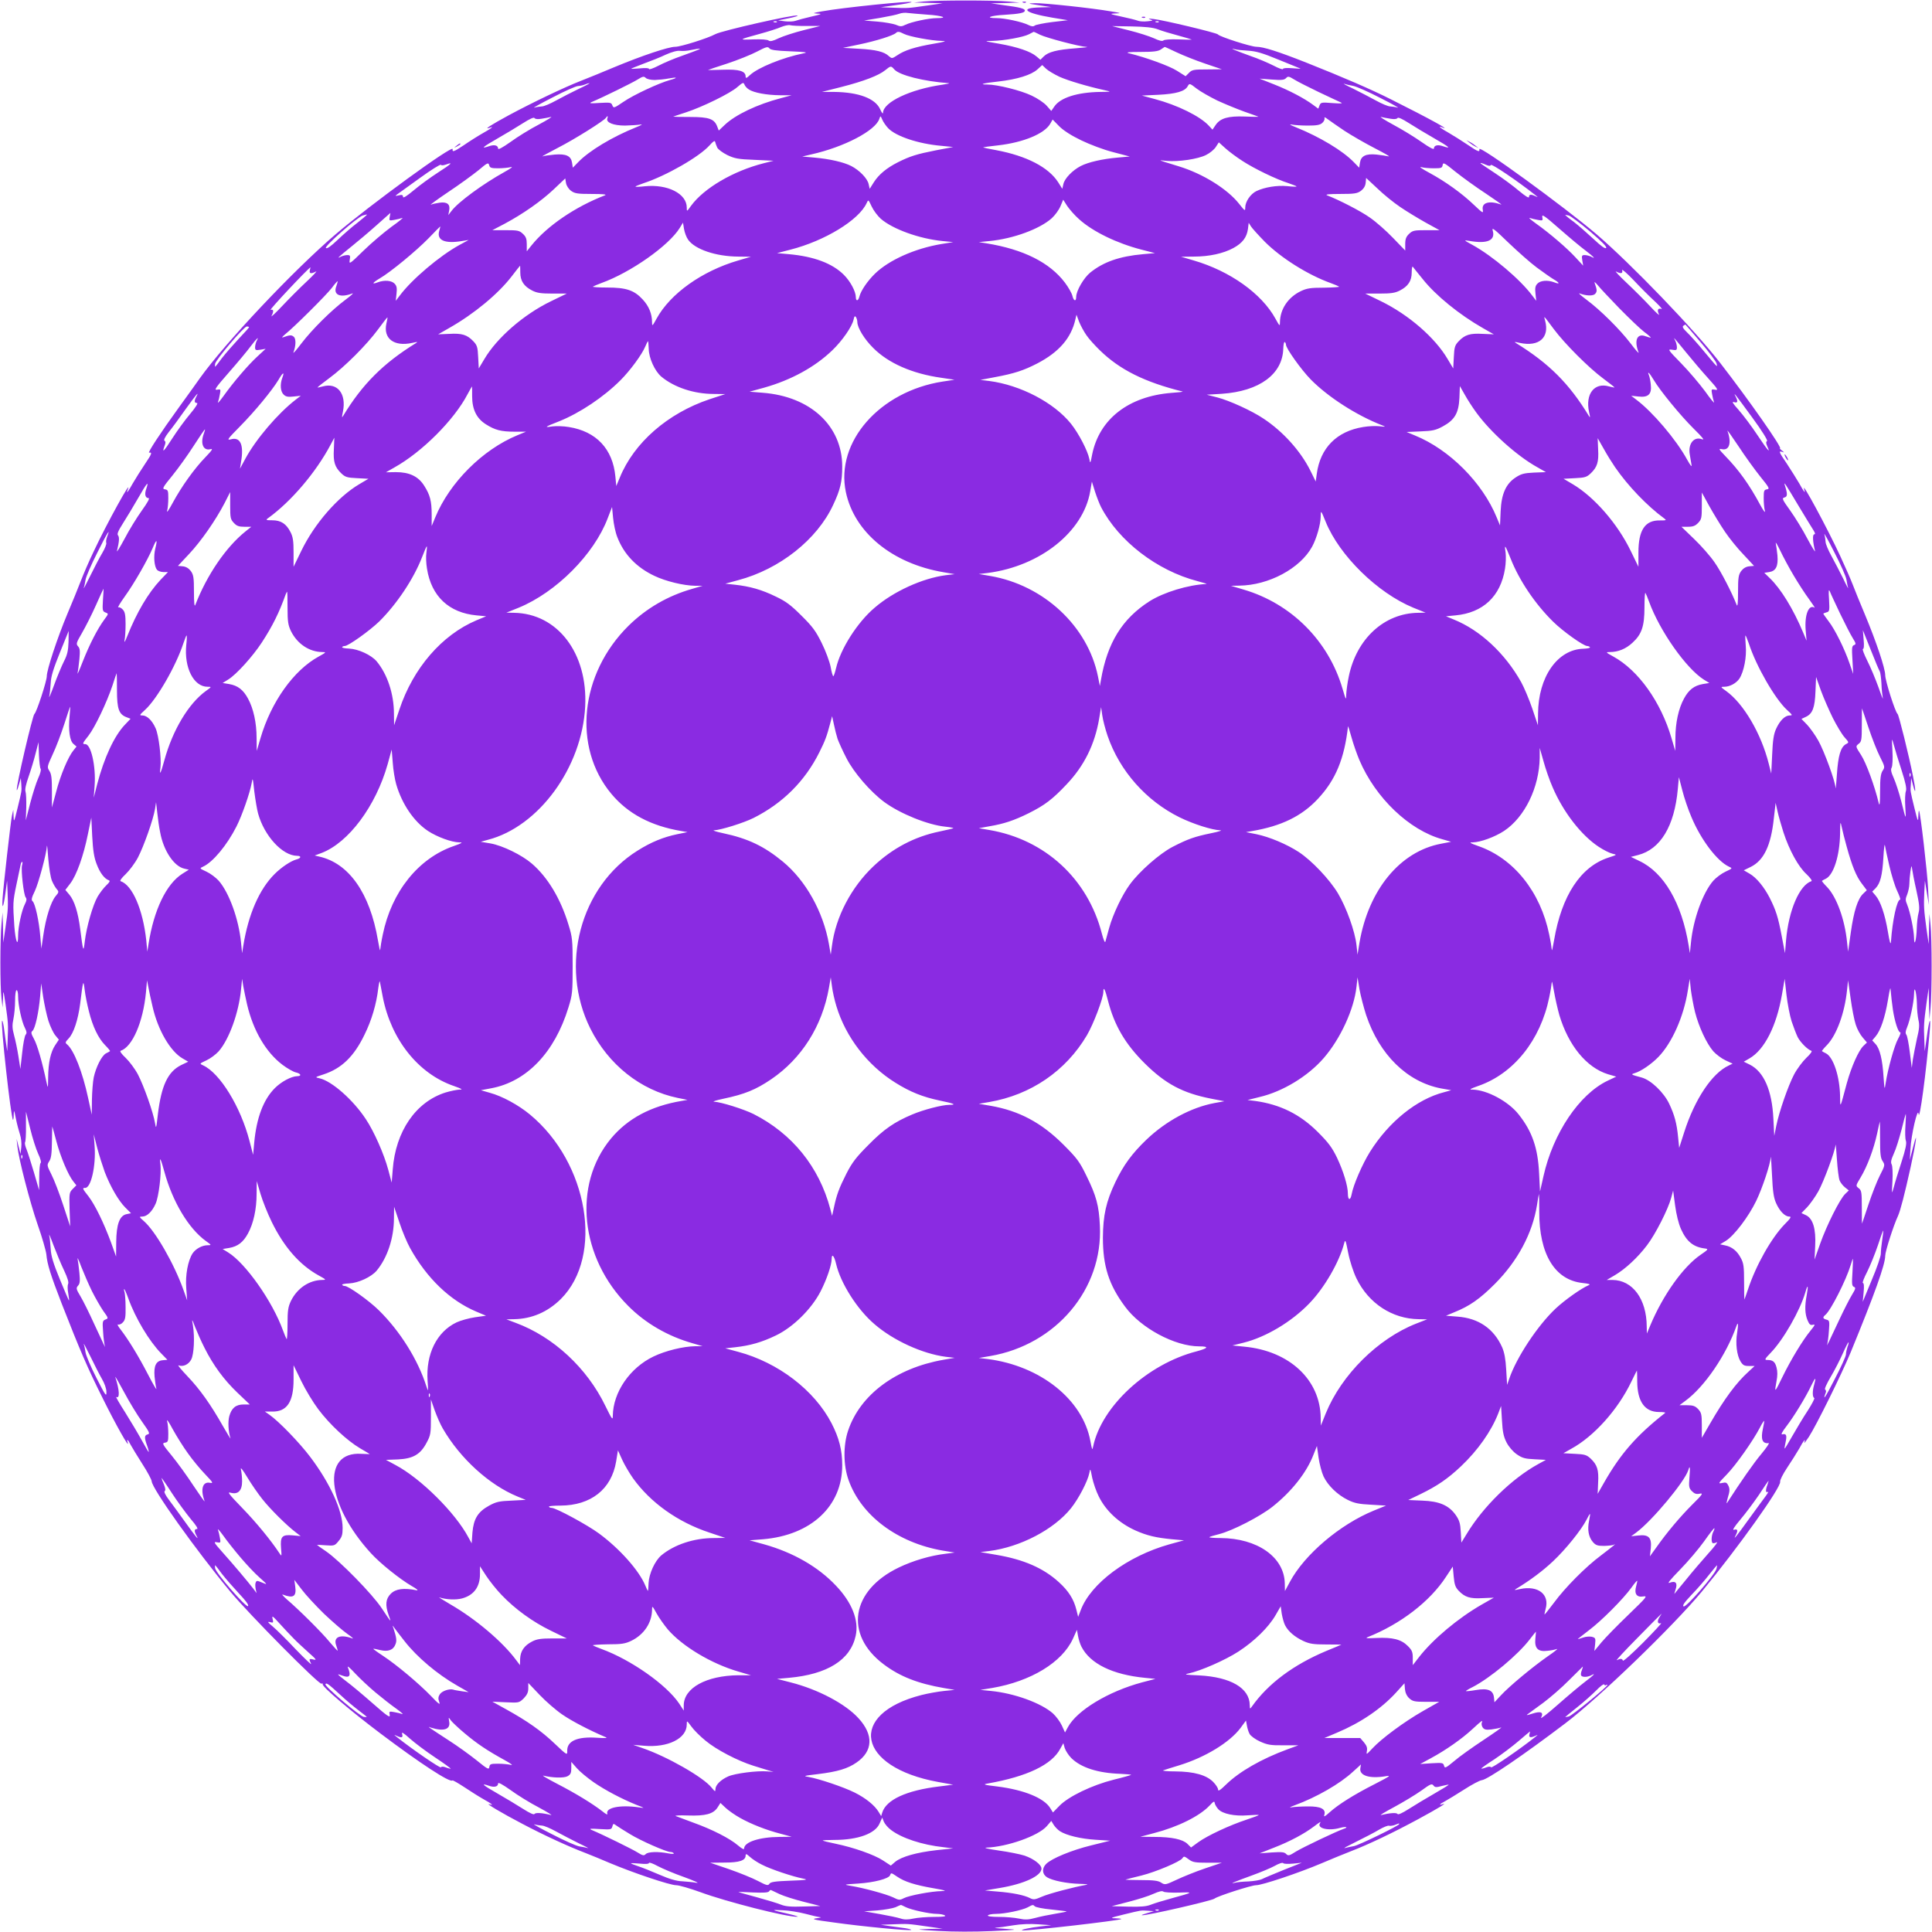 <?xml version="1.0" standalone="no"?>
<!DOCTYPE svg PUBLIC "-//W3C//DTD SVG 20010904//EN"
        "http://www.w3.org/TR/2001/REC-SVG-20010904/DTD/svg10.dtd">
<svg version="1.0" xmlns="http://www.w3.org/2000/svg"
     width="1280pt" height="1280pt" viewBox="0 0 1280 1280"
     preserveAspectRatio="xMidYMid meet">
    <g transform="translate(0,1280) scale(0.1,-0.1)"
       fill="#8A2BE2FF" stroke="none">
        <path d="M6120 12790 l-65 -7 95 -2 95 -3 -105 -15 c-125 -18 -124 -18 -225
-14 l-80 3 99 14 c54 7 101 16 105 20 11 11 -465 -37 -592 -61 -62 -11 -67
-13 -32 -15 35 -1 30 -4 -40 -20 -44 -10 -91 -23 -105 -28 -14 -5 -45 -6 -70
-3 l-45 6 70 14 c39 8 65 16 59 18 -25 8 -501 -100 -544 -123 -49 -27 -230
-84 -266 -84 -46 0 -221 -59 -404 -135 -74 -31 -173 -72 -220 -90 -111 -43
-324 -145 -480 -229 -118 -64 -169 -97 -127 -83 32 12 17 -1 -40 -33 -32 -18
-91 -55 -130 -82 -66 -44 -78 -48 -74 -26 5 33 -547 -369 -774 -563 -280 -239
-734 -721 -901 -955 -16 -23 -79 -111 -140 -195 -121 -167 -208 -300 -196
-298 22 4 18 -8 -26 -73 -27 -40 -64 -99 -82 -130 -31 -56 -46 -75 -34 -43 35
91 -139 -224 -226 -410 -29 -60 -67 -148 -85 -195 -18 -47 -58 -145 -89 -218
-67 -160 -136 -370 -136 -412 0 -32 -68 -241 -82 -250 -12 -9 -120 -470 -117
-504 1 -6 7 9 14 34 l13 45 3 -40 c3 -49 4 -40 -25 -160 -22 -91 -25 -96 -26
-55 l-2 45 -9 -40 c-9 -45 -56 -460 -62 -547 -5 -82 6 -61 19 35 l11 82 3 -70
c4 -105 4 -121 -13 -235 l-15 -105 -2 100 -3 100 -7 -75 c-10 -100 -10 -419 0
-495 l7 -60 3 60 c2 60 2 60 17 -40 17 -122 18 -130 14 -230 l-3 -80 -9 60
c-4 33 -11 80 -14 103 -4 24 -9 42 -11 39 -12 -11 58 -642 72 -656 2 -2 5 13
5 35 1 34 3 31 14 -26 7 -36 20 -83 27 -105 8 -23 12 -60 9 -85 l-5 -45 -13
50 -13 50 5 -49 c9 -84 81 -365 135 -521 29 -82 54 -170 57 -195 6 -67 28
-136 103 -330 121 -309 169 -421 271 -625 87 -176 181 -342 165 -292 -9 28 2
20 20 -16 9 -17 44 -74 77 -126 33 -51 61 -103 62 -115 2 -48 292 -455 521
-731 126 -152 589 -619 604 -610 6 4 9 2 8 -4 -4 -16 184 -176 383 -326 260
-196 460 -327 476 -311 3 3 37 -17 77 -43 39 -26 97 -63 129 -81 58 -32 71
-44 40 -34 -36 12 81 -58 219 -130 144 -76 303 -149 413 -191 33 -13 110 -44
170 -70 153 -64 393 -145 435 -145 19 0 91 -21 160 -46 173 -64 575 -166 643
-163 12 0 -16 9 -63 20 -114 26 -116 27 -35 23 39 -1 106 -12 149 -23 44 -12
89 -22 100 -23 12 0 1 -4 -24 -7 -38 -5 -21 -10 115 -28 183 -26 505 -57 512
-49 3 2 -15 7 -39 11 -23 3 -70 10 -103 14 l-60 9 80 3 c101 4 100 4 225 -14
l105 -15 -95 -2 c-89 -3 -85 -4 68 -13 99 -6 237 -6 350 -1 179 9 183 9 92 15
-52 3 -81 6 -64 7 17 1 69 8 115 16 55 9 114 11 169 7 l85 -6 -71 -8 c-65 -7
-143 -24 -119 -26 45 -4 644 65 654 75 2 2 -16 4 -40 5 -38 0 -30 4 56 25 120
29 111 28 160 25 l40 -3 -45 -13 c-25 -7 -40 -13 -34 -14 31 -3 463 96 480
110 21 17 245 89 276 89 40 0 282 81 433 145 61 26 148 62 195 80 119 46 276
121 443 211 142 77 200 113 165 101 -29 -10 -20 1 15 19 17 9 74 44 126 77 51
33 105 62 119 63 37 4 271 163 552 376 223 169 715 644 904 872 242 293 527
693 520 729 -2 11 18 50 45 91 26 39 63 97 81 128 32 59 44 72 34 41 -3 -10
10 7 30 37 50 77 215 411 277 560 159 387 229 582 229 640 0 29 55 201 85 265
16 36 43 140 84 325 37 169 48 256 17 135 l-23 -90 4 70 c4 93 49 286 54 235
6 -56 50 271 74 550 9 105 -3 82 -19 -36 l-14 -99 -3 75 c-4 96 -3 114 14 240
l15 105 2 -105 3 -105 7 75 c10 98 10 465 0 555 l-7 70 -3 -100 -2 -100 -15
105 c-17 126 -18 144 -14 240 l4 75 13 -80 13 -80 -5 110 c-5 106 -51 505 -60
514 -2 2 -4 -16 -5 -40 0 -38 -4 -30 -25 56 -29 120 -28 111 -24 160 l2 40 13
-50 c19 -71 18 -29 -1 63 -28 141 -94 406 -102 412 -15 10 -82 220 -82 257 0
45 -59 221 -135 403 -31 74 -68 164 -81 199 -13 34 -50 118 -81 185 -85 184
-263 514 -240 444 11 -33 -1 -18 -33 40 -18 31 -55 89 -81 129 -54 79 -57 88
-31 79 14 -5 14 -4 -2 9 -11 8 -17 15 -13 15 18 0 -209 324 -396 565 -169 219
-593 659 -822 855 -214 182 -778 593 -774 562 4 -22 -8 -18 -73 26 -40 27 -99
64 -130 82 -54 30 -77 49 -43 36 68 -26 -88 60 -340 186 -131 66 -311 144
-560 243 -190 75 -285 105 -331 105 -35 0 -245 67 -255 82 -6 10 -360 95 -426
102 -32 4 -40 3 -23 -3 22 -7 20 -8 -17 -12 -24 -3 -53 -1 -65 4 -13 5 -61 17
-108 27 -79 17 -82 19 -40 21 41 1 38 3 -32 14 -126 22 -440 55 -499 54 -54
-2 -54 -2 26 -14 l80 -12 -70 -2 c-146 -3 -107 -37 77 -68 l103 -17 -103 -12
c-57 -7 -109 -18 -116 -23 -9 -8 -22 -7 -44 4 -39 20 -155 45 -209 45 -83 0
-42 17 55 22 97 6 132 13 132 28 0 13 -35 22 -135 35 l-90 13 95 2 95 3 -75 7
c-93 9 -472 9 -560 0z m23 -87 c98 -6 145 -23 65 -23 -54 0 -170 -25 -209 -44
-26 -13 -34 -13 -64 0 -19 7 -73 17 -122 21 l-88 7 103 17 c57 10 115 22 130
28 15 6 41 8 57 5 17 -2 74 -7 128 -11z m-996 -49 c-3 -3 -12 -4 -19 -1 -8 3
-5 6 6 6 11 1 17 -2 13 -5z m2530 0 c-3 -3 -12 -4 -19 -1 -8 3 -5 6 6 6 11 1
17 -2 13 -5z m-2332 -26 l90 0 -111 -28 c-60 -15 -134 -39 -164 -53 -39 -19
-58 -23 -67 -16 -7 7 -49 10 -103 8 -101 -4 -98 -2 45 37 55 15 118 35 140 45
22 9 49 15 60 12 11 -3 61 -6 110 -5z m2325 -22 c25 -10 85 -28 134 -41 49
-13 90 -26 91 -27 2 -2 -37 -1 -87 1 -52 2 -94 -1 -100 -7 -7 -7 -28 -2 -64
15 -29 13 -104 37 -165 52 l-111 28 128 -2 c92 -2 142 -7 174 -19z m-1680 -31
c33 -17 181 -45 249 -46 37 -1 26 -5 -55 -19 -121 -21 -191 -43 -239 -76 -35
-23 -36 -23 -56 -6 -30 29 -85 43 -199 49 l-105 6 110 23 c110 23 221 58 240
75 13 12 21 11 55 -6z m900 -5 c40 -20 262 -79 310 -81 14 -1 -20 -5 -75 -9
-121 -9 -180 -24 -210 -54 l-22 -22 -26 22 c-38 33 -127 63 -246 84 -104 18
-105 18 -46 19 79 2 206 25 242 44 15 8 29 15 31 16 1 1 21 -8 42 -19z m-1653
-110 c100 -4 119 -7 88 -13 -139 -28 -304 -95 -357 -145 -22 -21 -28 -22 -28
-9 0 36 -43 49 -150 45 -55 -1 -100 -3 -100 -2 0 1 57 20 128 43 70 23 159 59
197 79 61 32 72 35 82 22 9 -11 41 -16 140 -20z m2557 -6 c42 -20 127 -54 189
-75 l112 -38 -98 -1 c-88 0 -100 -2 -120 -23 l-22 -22 -57 36 c-50 32 -207 89
-318 116 -25 6 -4 9 77 9 86 0 117 4 135 17 13 9 24 16 24 16 1 1 36 -15 78
-35z m-3169 16 c-11 -5 -60 -23 -110 -41 -49 -17 -118 -46 -152 -64 -35 -18
-63 -28 -63 -22 0 6 -22 8 -61 4 -33 -3 -59 -4 -57 -2 2 2 40 17 84 34 44 16
110 42 145 59 40 18 77 28 95 25 16 -2 49 0 74 6 58 11 70 12 45 1z m3645 -6
c51 -3 94 -15 200 -59 74 -30 140 -57 145 -59 6 -2 -18 -1 -52 2 -40 3 -63 1
-63 -5 0 -6 -28 4 -62 22 -35 18 -103 47 -153 64 -100 36 -147 56 -105 45 14
-4 54 -8 90 -10z m-1250 -173 c59 -26 183 -63 300 -89 45 -10 44 -10 -29 -11
-153 -2 -266 -38 -306 -97 l-20 -29 -30 34 c-16 19 -62 50 -101 68 -71 34
-227 73 -293 73 -60 0 -28 9 73 20 124 14 218 43 259 80 l32 29 25 -24 c14
-13 54 -37 90 -54z m-1095 49 c35 -39 196 -79 360 -91 11 -1 -7 -5 -40 -10
-213 -30 -394 -116 -395 -187 0 -9 -9 2 -19 25 -33 71 -142 112 -304 114 l-82
0 130 33 c149 38 247 76 290 111 37 30 38 30 60 5z m-1587 -70 c26 1 67 5 92
10 58 11 64 5 9 -10 -72 -20 -241 -98 -309 -145 -62 -42 -65 -43 -73 -23 -7
19 -13 20 -85 16 -60 -4 -72 -3 -52 6 76 32 271 128 304 149 34 21 42 23 54
11 8 -8 33 -14 60 -14z m4397 -79 c66 -31 131 -62 145 -68 20 -9 9 -10 -52 -6
-73 6 -78 5 -86 -16 l-8 -21 -34 25 c-59 44 -158 96 -259 136 l-96 38 81 -6
c65 -5 83 -3 95 10 12 13 18 12 54 -10 22 -14 94 -50 160 -82z m-3773 16 c34
-22 118 -37 206 -38 l77 0 -70 -19 c-158 -41 -304 -111 -374 -178 l-39 -37
-10 26 c-19 51 -54 64 -179 64 -62 0 -113 1 -113 2 0 1 37 13 83 28 113 37
294 126 342 168 36 31 41 33 47 17 4 -11 17 -25 30 -33z m-1128 4 c-44 -21
-112 -56 -150 -77 -38 -21 -80 -39 -94 -39 -14 -1 -36 -4 -50 -8 -14 -4 40 26
120 67 80 42 156 76 170 76 14 1 34 5 45 10 11 5 25 9 30 9 6 0 -26 -17 -71
-38z m4231 -77 c50 -23 130 -56 180 -74 49 -17 90 -32 92 -33 1 -2 -39 -1 -90
1 -111 4 -162 -11 -193 -56 l-21 -31 -24 26 c-58 63 -208 137 -359 177 l-85
23 110 5 c118 6 176 23 194 57 11 20 13 20 59 -16 26 -20 88 -55 137 -79z
m900 97 c22 -4 103 -40 180 -80 77 -39 129 -68 115 -64 -14 4 -36 7 -50 8 -14
0 -56 18 -94 39 -38 21 -106 56 -150 78 -45 21 -72 36 -61 33 11 -4 38 -10 60
-14z m-5379 -218 c22 3 50 9 64 12 14 4 -22 -19 -80 -50 -58 -30 -142 -82
-187 -115 -54 -38 -83 -54 -83 -44 0 21 -25 28 -61 15 -59 -20 -40 -4 58 52
54 31 129 76 168 101 44 28 72 41 76 34 4 -7 22 -9 45 -5z m438 3 c-11 -28 41
-48 117 -48 39 1 85 4 103 7 17 3 4 -5 -29 -18 -159 -64 -312 -156 -385 -232
l-35 -36 -5 33 c-7 45 -39 60 -115 54 -33 -3 -69 -8 -80 -12 -11 -3 34 22 100
56 115 59 307 180 320 200 9 15 15 12 9 -4z m1860 -65 c51 -54 201 -104 351
-117 l80 -8 -115 -22 c-126 -25 -169 -38 -251 -79 -75 -38 -127 -81 -160 -133
l-27 -43 -7 31 c-8 38 -61 92 -115 120 -51 26 -143 47 -245 56 l-80 7 60 14
c219 49 426 158 451 236 7 21 8 21 19 -5 6 -15 24 -41 39 -57z m3024 -18 c46
-30 136 -82 200 -115 64 -33 106 -57 92 -54 -14 3 -50 9 -80 12 -71 7 -103 -9
-110 -54 l-5 -33 -35 36 c-73 76 -226 168 -385 232 -35 14 -47 21 -28 18 18
-4 66 -7 108 -7 59 0 81 4 96 18 11 10 17 24 14 32 -3 8 6 5 22 -8 16 -12 65
-46 111 -77z m306 80 c23 -4 41 -2 45 5 4 7 32 -6 76 -34 39 -25 114 -70 168
-101 98 -56 117 -72 58 -52 -36 13 -61 6 -61 -15 0 -9 -29 6 -80 42 -44 31
-128 83 -188 115 -59 32 -96 56 -82 52 14 -3 42 -9 64 -12z m-2050 -143 c58
-28 148 -62 211 -78 l110 -29 -80 -7 c-102 -9 -194 -30 -245 -56 -54 -28 -107
-82 -115 -120 l-7 -31 -27 43 c-64 100 -209 175 -410 213 -47 8 -86 17 -87 18
-2 2 43 8 99 14 167 19 307 77 345 143 l16 28 44 -45 c28 -28 81 -62 146 -93z
m-2412 -48 c6 -12 36 -34 66 -49 48 -23 71 -28 181 -32 l126 -6 -67 -17 c-200
-51 -395 -165 -480 -282 -28 -39 -28 -39 -28 -11 0 92 -127 156 -277 141 -35
-4 -63 -5 -63 -2 0 2 24 12 53 22 150 49 370 175 438 251 24 27 35 34 37 23 2
-8 8 -25 14 -38z m3479 -88 c78 -51 224 -122 307 -148 28 -10 52 -19 52 -21 0
-3 -28 -2 -63 2 -67 6 -148 -7 -203 -33 -39 -19 -74 -70 -74 -109 0 -25 -2
-24 -40 24 -78 99 -240 200 -400 249 -149 46 -141 42 -80 36 78 -7 207 12 260
39 25 12 54 36 65 53 l20 31 42 -38 c24 -22 75 -60 114 -85z m-4930 -49 c29 0
68 4 84 8 17 4 -2 -10 -42 -32 -144 -80 -308 -200 -352 -259 l-21 -27 6 31 c8
41 -14 58 -64 51 -20 -3 -46 -8 -57 -13 -11 -4 41 34 115 84 74 49 164 115
200 144 59 50 65 53 71 34 4 -18 13 -21 60 -21z m6544 -168 c66 -44 111 -76
100 -72 -78 28 -131 13 -121 -36 4 -24 -1 -21 -57 32 -80 77 -190 156 -297
214 -47 25 -71 42 -55 38 17 -5 55 -8 85 -8 49 0 55 2 58 22 3 19 11 15 85
-45 45 -36 136 -102 202 -145z m-6890 193 c51 19 36 4 -53 -53 -48 -31 -120
-83 -160 -117 -48 -40 -72 -55 -72 -44 0 12 -6 15 -27 10 -27 -6 -27 -5 -8 9
11 8 79 57 150 108 72 52 133 90 136 85 3 -5 17 -4 34 2z m6890 -2 c19 -8 28
-9 33 -1 6 9 180 -109 292 -198 21 -17 22 -18 3 -9 -30 14 -43 13 -43 -5 0
-10 -25 6 -67 41 -36 31 -107 83 -157 116 -50 33 -93 62 -95 64 -8 8 8 4 34
-8z m-6062 -172 c25 -18 42 -21 138 -21 73 0 102 -3 87 -9 -197 -76 -382 -202
-486 -331 l-32 -40 0 46 c0 36 -5 51 -26 70 -23 22 -34 24 -114 24 l-88 0 82
43 c123 66 241 149 325 228 l76 72 5 -31 c3 -17 17 -39 33 -51z m5493 -107
c44 -30 120 -76 170 -104 l91 -50 -88 0 c-79 0 -90 -2 -113 -24 -20 -19 -26
-34 -26 -68 l0 -43 -81 84 c-44 46 -113 107 -154 135 -62 44 -203 116 -283
147 -15 6 14 9 87 9 95 0 113 3 138 21 18 14 29 32 31 53 l3 32 74 -69 c40
-39 108 -94 151 -123z m-3441 -78 c79 -69 256 -133 410 -148 l70 -7 -80 -13
c-176 -30 -345 -106 -438 -196 -50 -49 -93 -112 -103 -151 -8 -32 -24 -34 -24
-3 -1 37 -36 103 -79 146 -76 76 -198 122 -364 137 l-79 7 89 23 c227 58 454
196 505 309 11 24 11 24 33 -23 12 -26 39 -62 60 -81z m1315 -4 c91 -82 250
-159 413 -201 l89 -23 -79 -7 c-156 -14 -262 -51 -350 -122 -43 -35 -93 -121
-93 -161 0 -33 -17 -28 -25 7 -4 17 -26 56 -50 88 -101 133 -274 220 -520 260
l-50 8 70 7 c158 15 334 80 413 151 22 20 48 56 58 80 l18 43 26 -41 c15 -22
50 -63 80 -89z m-4568 16 c-5 -25 -3 -26 29 -20 19 3 43 9 54 13 11 4 -21 -23
-72 -59 -50 -37 -134 -108 -186 -159 -90 -88 -95 -91 -90 -60 5 28 3 32 -16
32 -12 0 -32 -5 -44 -11 -30 -16 -15 -2 73 69 41 33 116 96 165 140 50 44 91
81 91 81 1 1 -1 -11 -4 -26z m7924 -224 c55 -42 69 -58 35 -39 -11 5 -30 10
-42 10 -19 0 -21 -4 -16 -35 l6 -35 -51 55 c-55 60 -170 159 -263 225 -33 24
-51 40 -40 36 11 -4 35 -10 54 -13 32 -6 34 -5 29 19 -4 22 16 8 114 -78 66
-58 144 -123 174 -145z m-8076 237 c0 -1 -28 -25 -62 -52 -35 -26 -93 -77
-131 -113 -46 -44 -71 -61 -78 -54 -11 11 207 203 244 215 12 3 23 6 25 7 1 1
2 -1 2 -3z m8105 -110 c78 -67 113 -102 106 -109 -7 -7 -34 13 -84 60 -41 38
-99 89 -130 113 -32 23 -57 44 -57 45 0 2 11 0 24 -3 13 -4 77 -52 141 -106z
m-5976 -54 c45 -64 184 -111 331 -112 l85 -1 -85 -25 c-239 -70 -449 -219
-540 -385 -28 -51 -30 -52 -30 -24 0 56 -21 107 -62 151 -56 61 -109 79 -235
79 -56 0 -99 3 -95 6 4 3 30 14 57 24 194 70 445 247 518 364 l22 36 7 -43 c4
-23 16 -55 27 -70z m3821 -14 c107 -107 285 -219 435 -273 28 -10 53 -21 57
-24 4 -3 -41 -6 -100 -7 -90 0 -114 -4 -154 -23 -85 -41 -137 -120 -138 -206
0 -28 -2 -27 -30 24 -91 166 -301 315 -540 385 l-85 25 85 1 c102 0 196 21
262 57 60 33 88 70 96 126 l5 41 15 -24 c9 -14 50 -59 92 -102z m-5470 72
c-18 -62 37 -86 150 -67 l45 7 -61 -33 c-130 -71 -316 -228 -396 -336 l-26
-34 5 47 c4 36 2 51 -12 66 -20 22 -67 26 -111 10 -44 -17 -38 -4 11 25 71 41
241 181 325 267 41 43 76 78 77 78 1 0 -2 -13 -7 -30z m7271 -242 c42 -31 93
-67 113 -79 42 -24 42 -35 2 -19 -44 16 -91 12 -111 -10 -14 -15 -16 -30 -12
-66 l5 -47 -26 34 c-80 108 -265 264 -396 336 -60 33 -60 33 -21 27 119 -21
173 3 155 67 -8 26 8 14 103 -78 62 -59 146 -134 188 -165z m-6734 -33 c0 -56
24 -92 79 -120 31 -16 59 -20 134 -20 l95 0 -105 -51 c-180 -87 -358 -242
-441 -383 l-37 -62 -4 75 c-3 66 -7 79 -32 105 -41 43 -75 54 -159 49 l-74 -3
75 43 c162 92 322 224 412 341 30 39 55 71 56 71 0 0 1 -20 1 -45z m5978 -43
c87 -110 244 -237 400 -326 l72 -41 -74 3 c-84 5 -118 -6 -159 -49 -25 -26
-29 -39 -32 -105 l-4 -75 -37 62 c-84 143 -259 294 -441 383 l-105 51 95 0
c75 0 103 4 134 20 55 28 79 64 79 120 0 25 3 42 7 38 3 -4 32 -41 65 -81z
m-7372 58 c-6 -23 8 -26 40 -9 12 7 -15 -23 -60 -65 -45 -42 -119 -116 -164
-164 -45 -48 -77 -77 -70 -65 16 31 14 46 -6 40 -13 -3 242 269 264 282 0 1
-1 -8 -4 -19z m8910 -206 c34 -32 54 -55 45 -51 -24 8 -31 -8 -17 -35 7 -13
-18 9 -55 49 -37 40 -108 111 -159 159 -51 48 -82 82 -70 75 32 -16 46 -14 40
9 -3 10 31 -19 75 -65 43 -46 107 -110 141 -141z m-8735 99 c-22 -57 26 -78
107 -47 11 4 -9 -14 -45 -41 -92 -68 -222 -197 -293 -290 -33 -44 -57 -71 -53
-60 17 45 18 91 2 104 -15 13 -26 12 -71 -4 -11 -4 -4 5 15 21 60 48 270 257
308 306 19 26 37 46 39 45 1 -2 -3 -17 -9 -34z m8501 -146 c64 -65 137 -135
163 -155 26 -19 46 -37 45 -39 -2 -1 -17 3 -34 9 -57 22 -78 -26 -47 -107 4
-11 -20 16 -53 60 -71 93 -201 222 -293 290 -36 27 -56 45 -45 41 45 -17 91
-18 104 -2 13 15 12 26 -4 71 -4 11 5 4 21 -15 15 -19 80 -88 143 -153z
m-5049 -90 c0 -38 47 -115 105 -172 100 -101 259 -171 452 -198 l87 -13 -79
-12 c-417 -65 -711 -400 -641 -732 56 -267 306 -473 646 -531 l75 -13 -60 -7
c-153 -20 -345 -107 -470 -215 -115 -97 -227 -274 -256 -401 -7 -29 -15 -53
-18 -53 -4 0 -12 28 -18 63 -7 34 -33 105 -59 157 -39 79 -61 109 -134 181
-70 70 -103 95 -171 127 -92 45 -170 67 -269 78 l-65 7 85 23 c276 73 524 270
630 499 48 102 60 155 60 254 0 270 -211 465 -528 489 l-86 7 98 27 c177 50
335 136 450 247 66 63 131 157 141 203 5 23 9 27 16 17 5 -8 9 -22 9 -32z
m1518 -88 c16 -24 57 -69 89 -100 132 -129 298 -211 548 -273 5 -2 -28 -6 -75
-9 -283 -23 -476 -173 -524 -407 -12 -63 -13 -64 -19 -30 -11 54 -70 168 -121
232 -113 141 -335 257 -543 284 l-58 7 95 18 c129 24 191 44 282 91 144 75
225 168 253 293 l7 30 17 -46 c10 -25 32 -66 49 -90z m-4638 78 c-22 -100 50
-155 170 -129 35 8 41 8 26 -1 -217 -134 -356 -273 -483 -483 -8 -15 -9 -8 -1
29 24 118 -36 194 -133 167 -18 -5 -34 -8 -35 -7 -2 1 33 29 78 62 103 76 247
220 323 323 33 45 60 80 62 79 1 -2 -2 -19 -7 -40z m7734 -37 c74 -99 232
-257 328 -328 42 -31 76 -58 74 -59 -1 -1 -17 2 -36 7 -97 28 -158 -50 -132
-170 8 -35 8 -41 -1 -26 -131 215 -264 348 -483 483 -15 9 -9 9 26 1 126 -27
197 35 167 147 -10 36 -13 39 57 -55z m972 -86 c55 -64 102 -127 106 -141 8
-30 12 -34 -85 82 -41 50 -91 105 -111 124 -26 25 -32 37 -23 43 6 4 13 8 13
8 1 0 46 -52 100 -116z m-9616 98 c0 -3 -31 -37 -69 -77 -37 -40 -87 -97 -111
-128 -23 -32 -43 -57 -45 -57 -1 0 -1 9 0 19 2 25 191 248 210 248 8 0 15 -2
15 -5z m50 -91 c-5 -11 -10 -30 -10 -42 0 -19 4 -21 35 -16 l35 6 -55 -51
c-60 -55 -159 -170 -225 -263 -24 -33 -40 -51 -36 -40 4 11 10 35 13 54 6 32
5 34 -19 29 -22 -4 -8 16 78 114 58 66 123 144 145 174 42 55 58 69 39 35z
m9471 -76 c40 -49 105 -126 146 -171 64 -71 70 -81 46 -76 -25 5 -26 3 -20
-29 3 -19 9 -43 13 -54 4 -11 -23 21 -59 72 -37 50 -108 134 -159 186 -88 90
-91 95 -60 90 28 -5 32 -3 32 16 0 12 -5 32 -11 44 -15 29 -14 27 72 -78z
m-6873 24 c1 -62 40 -147 83 -184 85 -71 216 -115 348 -115 l76 -1 -104 -34
c-277 -93 -501 -288 -595 -520 l-23 -55 -6 63 c-17 182 -126 299 -309 328 -35
6 -83 7 -108 4 -58 -9 -52 -4 45 34 137 55 294 160 406 272 64 64 142 170 164
223 8 20 17 36 18 36 2 0 4 -23 5 -51z m4222 27 c0 -24 102 -167 164 -230 115
-117 304 -238 471 -303 28 -11 28 -12 -15 -7 -25 3 -73 1 -108 -5 -176 -28
-285 -139 -308 -310 l-7 -51 -36 73 c-65 130 -181 258 -309 343 -77 52 -226
120 -307 141 l-70 18 100 6 c249 17 403 130 407 300 1 26 5 46 10 43 4 -3 8
-11 8 -18z m-6650 -220 c-16 -44 -12 -91 10 -111 15 -14 30 -16 66 -12 l47 5
-34 -26 c-118 -91 -264 -262 -334 -392 l-35 -65 7 45 c20 114 -5 168 -69 149
-27 -7 -20 3 60 84 101 102 216 242 258 312 28 49 41 55 24 11z m9085 -11 c42
-72 179 -239 267 -326 58 -57 74 -77 54 -69 -53 20 -93 -30 -81 -100 3 -19 8
-48 11 -65 4 -23 -3 -15 -29 31 -72 132 -229 316 -336 396 l-34 26 47 -5 c66
-8 90 15 83 77 -2 25 -8 53 -12 63 -14 33 3 17 30 -28z m-7827 -110 c0 -87 29
-147 91 -186 60 -38 100 -49 191 -49 l75 0 -58 -24 c-230 -95 -448 -313 -543
-543 l-24 -58 0 75 c0 91 -11 131 -49 191 -39 63 -99 91 -188 91 l-66 -1 56
32 c183 102 396 315 484 484 16 29 29 53 30 53 1 0 1 -29 1 -65z m6652 -107
c94 -130 270 -289 406 -364 l56 -32 -79 -3 c-66 -3 -86 -9 -121 -32 -65 -42
-95 -110 -100 -225 l-4 -93 -22 53 c-94 230 -313 450 -542 543 l-55 23 93 4
c80 3 101 8 147 33 79 43 105 88 110 188 l3 79 32 -56 c17 -31 51 -84 76 -118z
m-8480 103 c-14 -27 -13 -41 5 -41 9 0 -8 -28 -45 -72 -34 -40 -86 -112 -117
-160 -57 -89 -72 -104 -53 -53 8 20 8 30 0 35 -7 4 3 25 27 56 22 27 72 95
112 152 69 96 95 127 71 83z m10309 -137 c66 -90 104 -152 98 -156 -8 -5 -7
-15 1 -34 25 -53 5 -31 -65 74 -39 59 -95 133 -124 166 -39 43 -47 57 -31 52
25 -8 28 3 11 37 -19 36 -4 17 110 -139z m-10259 -108 c-24 -65 -3 -114 44
-102 19 5 12 -6 -33 -53 -73 -75 -158 -194 -216 -301 -25 -47 -42 -71 -38 -55
5 17 8 55 8 85 0 49 -2 55 -22 58 -20 3 -16 12 48 90 39 48 103 137 142 198
40 62 73 111 75 109 1 -1 -2 -14 -8 -29z m10312 -283 c60 -74 64 -82 45 -85
-20 -3 -22 -9 -22 -58 0 -30 3 -68 8 -85 4 -17 -10 1 -31 40 -72 134 -141 230
-230 322 -46 48 -48 52 -23 47 49 -10 64 43 36 121 -4 11 28 -34 72 -100 43
-66 109 -157 145 -202z m-9450 182 c-5 -86 6 -119 49 -161 26 -25 39 -29 105
-32 l75 -4 -61 -36 c-143 -85 -297 -262 -384 -442 l-51 -105 0 95 c0 75 -4
103 -20 134 -28 56 -64 79 -121 79 -42 0 -45 2 -28 14 154 111 318 305 414
486 14 26 25 47 25 47 0 0 -1 -34 -3 -75z m8488 -120 c86 -125 214 -258 325
-339 18 -13 16 -14 -28 -14 -98 2 -142 -64 -142 -212 l0 -95 -51 105 c-87 180
-241 357 -384 442 l-61 36 75 4 c66 3 79 7 105 32 43 41 54 75 49 159 l-3 74
41 -72 c22 -40 56 -94 74 -120z m-3405 -265 c117 -225 370 -420 638 -490 39
-10 67 -19 60 -19 -123 -6 -283 -55 -378 -115 -181 -116 -279 -276 -321 -521
l-7 -40 -13 65 c-68 332 -359 603 -713 664 l-76 13 59 7 c347 45 633 272 679
541 l11 64 21 -67 c12 -37 30 -83 40 -102z m-6326 121 c-13 -36 -6 -61 15 -61
10 0 -6 -29 -44 -82 -33 -46 -85 -130 -115 -188 -31 -58 -54 -94 -50 -80 15
62 17 91 7 103 -8 9 1 30 34 82 25 39 70 114 101 168 56 98 72 117 52 58z
m10949 -116 c43 -71 86 -142 96 -157 12 -19 14 -28 6 -28 -13 0 -10 -50 5
-110 4 -14 -19 22 -50 80 -30 58 -82 142 -114 187 -53 74 -57 82 -39 87 21 5
22 22 3 81 -8 28 1 14 93 -140z m-10393 6 c0 -81 2 -92 24 -115 19 -21 34 -26
70 -26 l46 0 -40 -32 c-129 -104 -255 -289 -331 -486 -6 -15 -9 14 -9 87 0 95
-3 113 -21 138 -14 18 -32 29 -53 31 l-32 3 74 79 c79 84 175 222 235 337 20
40 37 73 37 73 0 0 0 -40 0 -89z m9904 -175 c29 -43 84 -111 123 -151 l69 -74
-32 -3 c-21 -2 -39 -13 -53 -31 -18 -25 -21 -43 -21 -138 0 -73 -3 -102 -9
-87 -31 80 -103 221 -147 283 -28 41 -89 110 -135 154 l-84 81 43 0 c34 0 49
6 68 26 22 23 24 34 24 113 l0 88 50 -91 c28 -50 74 -126 104 -170z m-7339
-35 c44 -114 127 -200 245 -256 75 -36 194 -65 272 -66 l48 0 -68 -20 c-162
-46 -305 -129 -423 -245 -322 -318 -372 -803 -114 -1113 110 -132 262 -213
465 -247 l40 -7 -69 -14 c-91 -19 -172 -52 -261 -108 -381 -237 -521 -763
-314 -1179 120 -240 333 -409 579 -460 l65 -13 -40 -7 c-202 -34 -356 -116
-467 -249 -255 -307 -205 -790 114 -1109 114 -115 263 -201 425 -247 l68 -20
-48 0 c-80 -1 -198 -30 -277 -68 -157 -75 -268 -237 -270 -393 0 -31 -5 -25
-49 65 -122 252 -344 458 -595 551 l-61 23 50 1 c118 2 223 47 311 134 285
285 182 902 -205 1222 -76 63 -184 122 -266 144 l-59 17 69 13 c235 44 420
238 511 535 26 84 28 101 28 275 0 174 -2 191 -28 275 -52 171 -137 313 -243
404 -65 56 -193 119 -273 133 l-65 11 47 13 c338 87 625 481 645 884 18 352
-183 616 -472 620 l-50 1 82 33 c248 102 499 354 589 592 l29 75 7 -73 c4 -41
16 -98 28 -127z m4693 102 c91 -224 343 -471 580 -569 l82 -33 -50 -1 c-224
-3 -408 -172 -459 -422 -9 -42 -16 -96 -17 -120 0 -40 -2 -37 -25 41 -93 316
-339 562 -655 655 l-84 25 55 1 c196 2 404 114 483 258 30 55 57 150 57 201 0
43 2 41 33 -36z m-8073 -98 c-6 -16 -9 -34 -6 -42 3 -7 -9 -37 -26 -66 -17
-28 -53 -97 -80 -152 -27 -55 -46 -91 -43 -80 4 11 9 36 12 55 3 19 37 99 77
177 66 133 91 172 66 108z m11523 -284 c3 -20 8 -45 11 -56 4 -11 -11 16 -32
61 -22 44 -57 112 -78 150 -21 38 -39 80 -39 94 -1 14 -4 36 -8 50 -4 14 26
-40 66 -119 41 -79 77 -160 80 -180z m-11204 205 c-13 -52 -7 -119 11 -141 7
-8 26 -15 43 -15 l30 0 -50 -52 c-82 -88 -157 -215 -220 -373 -14 -35 -21 -47
-18 -28 4 18 7 66 7 108 0 59 -4 81 -18 96 -10 11 -23 18 -30 15 -7 -3 12 29
42 71 63 87 153 245 185 321 26 63 34 62 18 -2z m10854 -178 c30 -51 76 -122
102 -157 25 -35 42 -60 37 -57 -39 24 -67 -48 -59 -148 l6 -71 -23 55 c-66
157 -148 290 -221 360 l-36 35 33 5 c44 7 60 39 54 110 -3 30 -8 66 -11 80 -3
14 10 -8 29 -47 19 -40 59 -115 89 -165z m-9058 150 c-4 -24 -2 -71 4 -106 29
-183 146 -292 328 -309 l64 -6 -65 -27 c-229 -97 -419 -317 -510 -591 l-35
-104 -1 76 c0 132 -44 263 -115 348 -36 42 -121 81 -182 84 -28 1 -49 5 -46
10 2 4 10 7 17 7 24 0 166 102 229 163 116 115 227 281 283 425 15 39 29 72
31 72 3 0 1 -19 -2 -42z m7183 -38 c57 -145 162 -301 282 -419 65 -64 201
-161 226 -161 7 0 15 -4 18 -8 3 -5 -17 -9 -43 -10 -172 -4 -300 -187 -301
-431 l-1 -76 -37 110 c-21 61 -54 140 -74 176 -107 191 -272 344 -445 414
l-53 22 63 6 c182 17 299 126 328 309 6 35 7 83 4 108 -9 58 -4 52 33 -40z
m-9326 -275 c-4 -69 -3 -75 17 -83 21 -8 21 -8 -8 -47 -47 -64 -98 -165 -142
-276 -22 -57 -38 -93 -35 -79 3 14 8 55 12 93 5 54 4 71 -9 85 -14 16 -12 23
26 88 23 40 65 122 92 183 27 61 50 111 51 111 1 0 -1 -34 -4 -75z m11509 -90
c32 -66 69 -139 83 -161 23 -37 24 -43 9 -48 -14 -6 -15 -19 -10 -99 l5 -92
-24 69 c-33 97 -97 226 -139 280 -19 25 -35 48 -35 50 0 2 10 6 21 9 20 5 21
11 17 84 -4 61 -3 73 6 53 5 -14 36 -79 67 -145z m-10286 37 c0 -91 4 -114 23
-154 42 -84 121 -137 207 -138 28 0 27 -2 -24 -30 -166 -91 -315 -301 -385
-540 l-25 -85 -1 85 c0 102 -21 196 -57 262 -32 59 -68 86 -125 96 l-43 7 37
23 c54 33 163 154 223 246 71 109 115 198 158 319 4 9 8 17 9 17 2 0 3 -48 3
-108z m9020 43 c70 -194 247 -445 364 -518 l36 -22 -43 -7 c-57 -10 -93 -37
-125 -96 -36 -66 -57 -160 -57 -262 l-1 -85 -25 85 c-70 239 -219 449 -385
540 -51 28 -52 30 -24 30 56 0 107 21 151 62 61 56 79 109 79 235 0 56 3 99 6
95 3 -4 14 -29 24 -57z m-10471 -268 c-2 -58 -8 -85 -30 -128 -15 -30 -45
-101 -66 -159 -21 -58 -36 -91 -32 -75 4 17 8 57 10 90 2 45 18 95 61 202 32
79 58 143 58 143 0 0 0 -33 -1 -73z m12000 -195 c4 -7 9 -43 11 -80 1 -37 6
-80 9 -97 4 -16 -9 15 -28 70 -20 55 -53 135 -75 178 -21 42 -34 77 -29 77 7
0 9 23 5 63 l-5 62 52 -130 c28 -71 55 -136 60 -143z m-11220 175 c-15 -150
49 -277 141 -277 28 0 28 0 -11 -28 -115 -83 -221 -261 -275 -459 -24 -89 -34
-106 -26 -48 7 62 -11 213 -32 260 -23 52 -57 85 -88 85 -21 0 -19 3 17 36 79
71 206 292 255 442 10 29 19 52 21 52 3 0 2 -28 -2 -63z m10352 11 c49 -152
175 -370 254 -442 36 -33 38 -36 17 -36 -31 0 -65 -34 -90 -89 -16 -35 -22
-76 -26 -171 l-6 -125 -17 67 c-50 198 -166 396 -281 479 -39 28 -39 29 -13
29 36 0 79 23 100 54 30 46 49 145 42 218 -3 38 -4 68 -2 68 2 0 12 -24 22
-52z m-10811 -311 c0 -125 13 -160 64 -179 l26 -10 -37 -39 c-71 -74 -138
-219 -184 -394 l-23 -90 6 81 c9 128 -24 274 -62 274 -21 0 -20 4 22 57 44 58
120 218 158 331 14 45 27 82 28 82 1 0 2 -51 2 -113z m11368 -184 c26 -51 60
-108 77 -127 31 -35 31 -35 10 -46 -35 -19 -52 -77 -60 -200 -4 -63 -8 -104
-9 -90 -2 44 -75 243 -114 313 -21 37 -55 85 -75 106 l-37 38 30 14 c44 21 59
61 63 169 l4 95 32 -90 c18 -49 54 -131 79 -182z m-11682 12 c-9 -92 1 -164
26 -184 l20 -17 -20 -25 c-35 -42 -87 -166 -115 -275 l-28 -104 0 108 c0 85
-3 114 -17 135 -16 25 -15 28 22 109 22 46 56 136 77 201 20 64 38 116 39 115
1 -2 -1 -30 -4 -63z m6877 -130 c80 -233 256 -431 477 -540 92 -45 215 -84
270 -86 16 0 -10 -9 -60 -19 -111 -23 -154 -38 -257 -91 -86 -45 -219 -162
-282 -248 -51 -69 -112 -197 -137 -287 -12 -43 -24 -86 -26 -94 -3 -8 -13 17
-23 55 -93 362 -376 623 -745 686 l-70 12 72 13 c94 16 161 38 258 86 106 53
158 92 252 192 116 122 186 264 215 433 l13 78 8 -55 c4 -30 20 -91 35 -135z
m5041 55 c23 -69 57 -156 76 -193 33 -66 34 -69 18 -93 -13 -20 -17 -51 -17
-137 0 -82 -3 -102 -9 -77 -27 113 -84 268 -117 318 -37 57 -37 57 -16 74 19
14 21 26 21 126 0 61 1 110 1 109 1 -1 20 -58 43 -127z m-6830 -75 c8 -22 34
-80 59 -128 48 -95 160 -224 251 -291 105 -77 287 -151 404 -163 31 -3 56 -8
53 -10 -2 -2 -44 -12 -92 -22 -165 -34 -311 -111 -437 -230 -147 -139 -250
-335 -275 -526 l-8 -60 -12 70 c-38 215 -154 422 -306 547 -124 102 -231 153
-396 188 -47 10 -73 19 -59 19 45 2 196 49 262 82 194 98 340 244 435 434 39
78 49 105 73 195 l12 45 12 -55 c6 -30 17 -73 24 -95z m3457 -140 c107 -252
331 -465 549 -525 l59 -17 -67 -13 c-271 -51 -480 -305 -540 -655 l-13 -80 -7
64 c-10 91 -66 247 -123 343 -57 94 -173 216 -259 273 -80 52 -194 100 -280
118 l-70 14 40 7 c195 33 330 99 437 214 117 125 175 266 199 480 0 4 11 -29
23 -73 12 -44 36 -112 52 -150z m3592 -67 c28 -86 35 -124 29 -140 -5 -13 -7
-59 -4 -103 6 -93 5 -92 -27 38 -14 54 -36 122 -49 151 -18 40 -22 58 -14 71
5 10 8 57 5 109 -5 91 -5 91 9 41 7 -27 30 -103 51 -167z m-12329 9 c5 -5 -2
-33 -16 -63 -13 -29 -37 -104 -53 -166 l-29 -113 3 85 c1 47 -1 94 -5 106 -5
13 3 49 21 100 15 43 36 112 46 153 l19 74 3 -84 c2 -46 7 -88 11 -92z m10018
-124 c71 -165 190 -318 306 -394 32 -21 72 -41 90 -45 32 -7 31 -7 -27 -26
-184 -60 -310 -252 -360 -548 -8 -47 -14 -75 -15 -62 -1 13 -8 58 -17 100 -58
284 -236 506 -471 587 -56 20 -62 24 -36 24 52 1 147 36 208 76 137 91 233
288 236 485 l0 65 25 -88 c13 -48 40 -127 61 -174z m-7662 21 c38 -131 117
-247 210 -309 61 -40 156 -75 208 -76 26 0 20 -4 -36 -24 -235 -81 -413 -303
-471 -587 -9 -42 -16 -87 -17 -100 -1 -13 -7 15 -15 62 -53 312 -192 511 -389
555 l-30 7 46 17 c179 69 359 311 437 587 l27 98 7 -86 c3 -48 14 -113 23
-144z m10032 54 c-3 -8 -6 -5 -6 6 -1 11 2 17 5 13 3 -3 4 -12 1 -19z m-10947
-248 c41 -148 161 -279 258 -280 30 0 28 -16 -4 -24 -37 -10 -99 -51 -145 -97
-101 -101 -173 -265 -207 -474 l-8 -50 -7 70 c-15 155 -79 331 -148 410 -19
21 -55 48 -81 60 -47 22 -47 22 -23 33 66 30 160 144 222 267 37 73 89 223
100 285 7 42 8 39 18 -55 7 -55 18 -120 25 -145z m9496 -23 c63 -151 171 -293
249 -329 24 -11 24 -11 -23 -33 -26 -12 -62 -39 -81 -60 -69 -79 -133 -255
-148 -410 l-7 -70 -8 50 c-46 282 -164 484 -327 561 l-56 27 47 12 c149 38
242 192 264 438 l7 78 23 -88 c12 -48 39 -128 60 -176z m-10145 -101 c22 -122
92 -226 160 -241 l30 -7 -43 -27 c-106 -67 -189 -240 -224 -466 l-8 -50 -7 75
c-22 204 -92 366 -170 392 -7 2 7 22 33 46 25 24 62 73 82 111 39 75 101 250
113 321 l7 45 8 -70 c4 -38 12 -97 19 -129z m10755 -1 c39 -119 99 -228 152
-276 26 -25 40 -45 33 -47 -79 -26 -151 -193 -168 -392 l-7 -85 -22 115 c-24
126 -38 169 -79 251 -37 72 -88 135 -134 161 l-38 22 47 23 c86 43 133 141
152 320 l12 104 13 -58 c7 -32 25 -94 39 -138z m-11176 -209 c22 -59 52 -98
81 -108 10 -4 6 -12 -17 -34 -17 -16 -42 -49 -57 -74 -32 -55 -74 -201 -85
-295 -9 -78 -11 -75 -31 83 -14 108 -38 184 -71 224 l-27 32 32 42 c42 54 89
186 117 326 l23 111 6 -124 c5 -93 12 -139 29 -183z m11595 114 c35 -127 63
-196 100 -244 l33 -44 -24 -23 c-36 -34 -62 -115 -82 -257 l-18 -127 -7 65
c-15 149 -69 298 -133 364 -20 20 -35 39 -33 40 2 2 14 9 27 15 51 27 91 154
93 299 1 82 2 84 11 42 5 -25 20 -83 33 -130z m282 -125 c14 -60 37 -136 52
-167 15 -32 24 -58 20 -58 -21 0 -51 -135 -61 -280 -2 -23 -9 -2 -20 66 -19
114 -49 203 -82 241 l-22 26 22 22 c31 32 45 84 52 205 3 58 8 94 10 80 2 -14
15 -74 29 -135z m-12173 -100 c9 -22 24 -47 33 -57 14 -16 13 -20 -9 -46 -31
-37 -65 -144 -81 -258 l-13 -89 -7 81 c-8 100 -34 219 -51 233 -10 8 -7 23 15
68 24 51 77 246 80 299 1 10 5 -28 9 -87 5 -58 15 -123 24 -144z m-198 102
c-8 -32 11 -196 24 -212 8 -10 7 -22 -5 -45 -21 -40 -45 -151 -45 -207 0 -83
-17 -41 -25 60 -10 152 -10 163 14 277 12 58 24 115 27 128 2 12 7 22 10 22 4
0 4 -10 0 -23z m12550 -164 c20 -92 23 -120 15 -151 -6 -21 -11 -67 -12 -103
-2 -76 -17 -129 -18 -62 -1 52 -26 171 -45 218 -13 31 -13 39 0 70 7 19 14 50
14 68 0 19 3 56 7 83 6 40 8 43 11 19 2 -16 14 -81 28 -142z m-7155 -768 c62
-206 206 -393 391 -508 97 -61 182 -95 292 -118 97 -20 118 -29 64 -29 -46 0
-170 -32 -245 -64 -116 -49 -187 -97 -288 -200 -83 -83 -109 -117 -147 -191
-49 -97 -65 -140 -83 -225 l-12 -55 -12 45 c-74 279 -252 499 -508 629 -66 33
-217 80 -262 82 -14 0 12 9 59 19 143 30 217 60 320 130 201 137 337 351 382
605 l12 70 8 -60 c4 -33 17 -91 29 -130z m3510 -60 c88 -263 272 -443 496
-486 l68 -12 -47 -13 c-181 -46 -367 -196 -492 -396 -51 -82 -110 -219 -121
-280 -8 -44 -25 -41 -25 4 0 52 -30 149 -72 238 -33 68 -57 100 -127 170 -118
118 -250 183 -416 206 l-50 6 80 20 c154 36 321 138 425 258 111 128 201 324
217 472 l7 63 13 -80 c8 -44 28 -120 44 -170z m-7414 70 c41 -174 125 -317
235 -400 32 -24 71 -46 88 -50 35 -8 40 -25 8 -25 -38 -1 -104 -36 -147 -79
-76 -76 -122 -198 -137 -364 l-7 -78 -24 92 c-59 227 -196 450 -308 501 -24
11 -24 11 23 33 26 12 62 39 81 60 69 79 133 255 148 410 l7 70 8 -50 c5 -27
16 -81 25 -120z m899 50 c55 -282 235 -509 471 -590 56 -20 62 -24 36 -24 -17
-1 -58 -9 -91 -19 -197 -62 -331 -257 -350 -510 l-7 -87 -23 86 c-28 104 -94
253 -148 334 -84 128 -226 253 -307 271 -32 7 -31 7 27 26 119 39 201 118 271
263 47 95 79 203 91 307 5 35 9 54 11 43 2 -11 11 -56 19 -100z m7795 -120
c60 -201 180 -348 322 -392 l55 -16 -57 -27 c-188 -90 -361 -347 -425 -632
l-23 -102 -6 120 c-8 168 -46 278 -135 390 -68 87 -210 163 -305 165 -26 0
-20 4 36 24 235 81 413 303 471 587 9 42 16 87 17 100 1 13 7 -15 15 -62 8
-46 24 -116 35 -155z m899 20 c25 -98 76 -208 121 -260 19 -21 55 -48 81 -60
l47 -22 -25 -12 c-110 -50 -226 -223 -296 -443 l-33 -103 -7 70 c-9 93 -24
148 -59 222 -36 76 -121 157 -182 174 -72 19 -74 21 -47 29 41 12 109 58 157
107 91 94 168 268 195 439 l13 79 7 -70 c5 -38 17 -106 28 -150z m640 -62 c12
-36 30 -83 40 -104 18 -35 66 -83 91 -91 7 -2 -7 -22 -33 -46 -25 -24 -62 -73
-82 -111 -40 -77 -98 -244 -118 -341 l-13 -65 -6 115 c-9 186 -63 309 -155
356 l-41 20 38 22 c99 57 179 214 215 423 l18 104 12 -107 c7 -59 22 -138 34
-175z m-11281 67 c25 -101 62 -178 107 -224 20 -20 35 -39 33 -40 -2 -2 -14
-9 -27 -15 -28 -15 -66 -90 -81 -159 -6 -29 -11 -97 -12 -150 l-1 -97 -24 110
c-37 172 -94 318 -140 356 -13 10 -12 15 10 38 34 35 63 124 77 230 20 161 21
164 30 93 4 -35 17 -99 28 -142z m422 30 c35 -154 117 -295 198 -342 l38 -22
-48 -23 c-87 -44 -130 -135 -153 -325 -11 -97 -12 -100 -19 -58 -12 71 -74
246 -113 321 -20 38 -57 87 -82 111 -26 24 -40 44 -33 46 78 26 149 190 168
387 l7 80 9 -45 c4 -25 17 -83 28 -130z m11284 -119 c9 -29 30 -67 46 -85 l28
-33 -23 -22 c-32 -30 -80 -138 -110 -246 -47 -175 -44 -169 -45 -88 -2 130
-44 258 -93 284 -13 6 -25 13 -27 15 -2 1 13 20 33 40 64 66 118 214 133 364
l7 65 17 -121 c9 -66 24 -144 34 -173z m-11974 25 c12 -37 33 -81 46 -96 l23
-28 -24 -36 c-30 -45 -46 -114 -47 -214 -1 -75 -1 -76 -11 -32 -28 134 -62
250 -83 287 -19 35 -21 44 -10 53 18 15 42 123 51 230 l7 85 13 -90 c8 -49 23
-121 35 -159z m12220 74 c12 -78 35 -150 49 -150 5 0 -2 -19 -15 -43 -24 -42
-68 -201 -82 -293 -7 -47 -8 -45 -14 41 -7 115 -25 188 -53 218 l-22 24 22 26
c33 38 63 127 82 241 14 84 17 94 19 56 2 -25 8 -79 14 -120z m-5200 59 c42
-163 114 -286 243 -414 137 -136 252 -197 440 -234 l88 -17 -66 -12 c-154 -29
-320 -118 -450 -242 -95 -91 -152 -168 -206 -281 -62 -130 -82 -221 -83 -369
0 -188 39 -312 147 -457 104 -142 330 -263 491 -263 67 0 61 -12 -17 -33 -327
-84 -631 -365 -686 -632 -5 -26 -7 -21 -18 38 -51 275 -331 498 -680 543 l-59
7 76 13 c436 75 747 444 726 863 -6 134 -24 199 -89 331 -45 93 -62 116 -152
206 -146 146 -294 225 -484 258 l-77 13 70 12 c274 47 506 205 646 442 43 73
109 246 109 288 0 39 12 16 31 -60z m5359 -19 c0 -36 5 -84 10 -107 8 -33 6
-60 -10 -125 -10 -46 -22 -108 -27 -138 l-7 -55 -13 103 c-7 57 -17 110 -23
117 -7 9 -6 23 5 49 20 48 45 167 46 219 1 69 17 13 19 -63z m-12580 48 c0
-57 24 -168 45 -208 12 -24 14 -35 5 -45 -7 -8 -17 -62 -23 -120 l-12 -107
-13 84 c-7 45 -20 108 -29 140 -12 45 -13 66 -4 108 6 28 11 82 11 120 0 40 4
70 10 70 6 0 10 -19 10 -42z m133 -1042 c15 -31 22 -58 16 -61 -5 -4 -9 -45
-9 -93 l-1 -87 -34 117 c-19 64 -41 133 -49 153 -9 21 -13 42 -10 47 4 6 7 54
6 107 l0 96 28 -112 c15 -62 39 -137 53 -167z m12371 187 c-3 -43 -2 -88 3
-101 6 -16 -1 -54 -29 -140 -21 -64 -44 -139 -51 -167 -14 -50 -14 -50 -9 41
3 52 0 99 -5 109 -8 14 -4 32 14 72 14 29 36 101 51 158 14 58 27 105 28 105
2 0 1 -35 -2 -77z m-168 -92 c0 -94 3 -124 17 -144 16 -25 16 -28 -18 -94 -19
-37 -53 -124 -76 -193 -23 -69 -42 -126 -43 -127 0 -1 -1 48 -1 109 0 99 -2
112 -21 126 -20 16 -20 16 13 71 44 73 87 188 109 289 9 45 18 82 19 82 0 0 1
-53 1 -119z m-12082 -14 c27 -102 79 -225 113 -266 l19 -24 -24 -24 c-23 -23
-24 -29 -21 -136 l4 -112 -46 140 c-25 77 -60 168 -78 203 -30 60 -31 63 -15
88 13 19 17 50 18 129 1 57 2 103 2 102 1 -1 14 -46 28 -100z m320 -202 c37
-96 91 -190 136 -235 l38 -38 -29 -6 c-47 -9 -68 -68 -69 -186 l-1 -95 -34 95
c-47 127 -104 245 -148 303 -42 53 -43 57 -22 57 38 0 71 146 62 274 l-6 81
23 -90 c13 -49 36 -121 50 -160z m11494 -56 c6 -15 22 -35 36 -46 l25 -20 -24
-23 c-35 -33 -122 -206 -166 -330 l-37 -105 4 90 c6 114 -15 182 -61 204 l-30
14 37 38 c20 21 54 69 75 106 36 65 111 267 114 308 1 11 5 -32 9 -95 4 -63
12 -127 18 -141z m-12041 149 c-3 -8 -6 -5 -6 6 -1 11 2 17 5 13 3 -3 4 -12 1
-19z m11620 -299 c24 -54 59 -89 87 -89 16 0 11 -10 -31 -52 -88 -91 -190
-272 -242 -430 -13 -38 -23 -68 -24 -68 -1 0 -2 53 -2 118 0 99 -3 123 -21
156 -24 47 -59 76 -105 85 l-33 7 38 23 c55 34 150 159 201 264 41 85 93 241
97 291 1 11 4 -42 8 -119 5 -110 11 -150 27 -186z m-10678 208 c54 -198 160
-376 275 -459 38 -27 38 -28 12 -28 -36 0 -79 -23 -100 -54 -31 -48 -49 -144
-42 -231 l6 -80 -25 70 c-62 174 -186 389 -262 455 -32 28 -32 30 -10 30 31 0
65 33 88 85 21 47 39 198 32 260 -8 58 2 41 26 -48z m711 -332 c82 -168 186
-286 311 -355 51 -28 52 -30 24 -30 -86 -1 -165 -54 -207 -138 -19 -40 -23
-63 -23 -154 0 -59 -3 -104 -6 -100 -3 4 -14 30 -24 57 -69 192 -248 446 -363
517 l-37 23 43 7 c57 10 93 37 125 96 36 66 57 160 57 262 l1 85 25 -85 c14
-47 47 -130 74 -185z m9337 -48 c38 -84 83 -120 162 -129 21 -3 17 -8 -33 -42
-115 -79 -248 -266 -332 -466 l-23 -55 -1 47 c-1 182 -94 307 -227 308 l-38 0
53 31 c70 41 153 118 214 199 56 73 140 239 160 314 l13 48 13 -98 c8 -60 23
-121 39 -157z m-939 116 c-1 -282 103 -453 286 -473 46 -5 56 -9 41 -15 -48
-20 -157 -97 -219 -155 -119 -112 -260 -325 -307 -465 l-14 -40 -6 100 c-4 72
-12 114 -27 149 -55 123 -156 193 -296 203 l-76 6 55 23 c102 41 169 88 270
189 150 151 248 334 278 521 6 41 12 74 13 74 1 0 2 -53 2 -117z m-7481 -242
c111 -200 264 -347 439 -421 l64 -27 -72 -10 c-40 -6 -95 -21 -123 -34 -131
-62 -205 -210 -192 -389 5 -72 5 -73 -8 -35 -56 177 -174 365 -315 504 -65 64
-201 161 -226 161 -7 0 -15 3 -17 8 -3 4 18 8 46 9 61 3 146 42 182 84 71 85
115 216 115 348 l1 76 35 -104 c19 -58 51 -134 71 -170z m9753 53 c-5 -32 -9
-72 -9 -89 1 -16 -26 -95 -60 -175 l-60 -145 6 63 c4 40 2 62 -5 62 -5 0 7 33
28 73 20 40 52 119 71 175 18 56 34 100 36 99 1 -2 -2 -30 -7 -63z m-12045
-202 c23 -49 32 -79 26 -89 -4 -8 -4 -36 1 -61 4 -25 7 -47 5 -48 -1 -2 -28
61 -60 139 -44 107 -59 157 -61 202 -2 33 -6 74 -10 90 -4 17 9 -12 28 -64 20
-52 51 -128 71 -169z m8562 -52 c80 -165 237 -268 413 -270 l55 -1 -72 -28
c-254 -100 -494 -338 -599 -594 l-33 -82 -1 50 c-2 253 -207 445 -506 473
l-79 8 73 18 c149 37 318 138 436 260 101 104 200 276 232 401 7 26 10 17 26
-65 11 -56 34 -126 55 -170z m-8378 -84 c22 -44 56 -103 75 -131 35 -48 35
-50 15 -57 -20 -8 -21 -14 -16 -81 2 -39 8 -81 11 -92 8 -24 -1 -6 -73 150
-30 66 -69 145 -87 175 -30 50 -31 56 -17 72 13 14 14 31 9 85 -4 38 -9 79
-12 93 -3 14 9 -10 25 -54 17 -43 48 -115 70 -160z m4930 182 c29 -128 141
-305 256 -402 125 -108 317 -195 470 -215 l60 -7 -75 -13 c-314 -55 -551 -231
-631 -469 -33 -97 -32 -231 3 -328 84 -236 324 -415 623 -467 l80 -13 -60 -8
c-102 -12 -216 -46 -310 -91 -317 -152 -363 -444 -101 -641 107 -81 227 -128
401 -158 l70 -12 -70 -7 c-39 -4 -107 -16 -150 -27 -494 -126 -427 -478 110
-576 l100 -18 -95 -12 c-215 -26 -349 -88 -375 -173 l-7 -23 -17 28 c-27 44
-85 91 -159 128 -72 36 -235 91 -304 103 -39 6 -34 8 60 19 131 16 198 36 257
77 109 75 114 183 13 293 -87 96 -269 192 -451 238 l-89 23 79 7 c254 23 407
118 442 278 23 101 -24 221 -131 333 -117 124 -282 219 -474 273 l-98 27 89 7
c319 27 525 219 525 490 0 101 -21 182 -71 279 -114 219 -353 402 -619 473
l-85 23 65 7 c99 11 177 33 270 78 115 55 237 176 297 293 41 80 73 175 73
214 0 39 17 21 29 -31z m6734 -58 c-5 -76 -4 -90 10 -96 13 -5 11 -13 -14 -54
-16 -26 -53 -99 -82 -161 -68 -146 -89 -189 -81 -164 3 11 9 51 11 88 5 63 4
69 -16 74 -25 6 -27 16 -7 32 36 30 137 230 167 329 7 23 13 42 15 42 1 0 0
-40 -3 -90z m-303 -150 c-14 -74 -12 -125 5 -166 12 -29 19 -35 36 -31 17 5
14 -2 -15 -38 -52 -63 -131 -193 -187 -308 -52 -107 -54 -108 -39 -27 7 35 7
65 0 90 -10 39 -25 50 -63 50 -18 0 -15 7 25 48 84 87 193 278 229 400 16 57
21 48 9 -18z m-11120 -22 c47 -131 138 -283 218 -365 l41 -42 -32 -3 c-43 -4
-59 -37 -53 -108 3 -30 8 -66 12 -80 3 -14 -21 28 -55 93 -63 122 -131 233
-183 300 -16 20 -23 35 -16 32 8 -3 23 3 33 15 15 16 18 35 17 101 0 44 -4 89
-7 99 -4 11 -4 20 -2 20 2 0 15 -28 27 -62z m505 -328 c57 -114 128 -211 218
-297 l82 -78 -41 0 c-52 0 -80 -24 -95 -78 -10 -37 -6 -103 8 -146 3 -9 -19
27 -49 79 -82 145 -153 245 -236 332 -41 43 -68 76 -59 72 30 -11 66 5 84 39
18 35 24 147 11 227 -8 45 -7 45 16 -15 13 -33 40 -94 61 -135z m10154 100
c-12 -70 -2 -149 22 -189 16 -26 25 -31 56 -31 l38 0 -41 -38 c-80 -72 -160
-180 -254 -343 l-55 -95 0 82 c0 73 -3 85 -24 108 -20 21 -34 26 -74 26 l-50
0 39 29 c127 93 271 304 338 495 12 34 14 12 5 -44z m-10834 -305 c17 -29 30
-64 30 -87 1 -35 -6 -25 -66 93 -37 72 -69 148 -72 168 -3 20 -8 45 -12 56 -3
11 16 -25 43 -80 27 -55 61 -123 77 -150z m11565 211 c-5 -15 -10 -37 -10 -49
0 -12 -34 -87 -76 -167 -62 -121 -81 -149 -57 -84 2 7 0 15 -5 18 -6 3 11 40
37 84 25 42 61 112 80 155 19 43 36 76 38 74 2 -3 -1 -16 -7 -31z m-10131
-413 c76 -101 190 -207 276 -258 36 -21 65 -38 65 -39 0 0 -25 1 -56 2 -267
17 -232 -336 64 -659 61 -67 191 -171 270 -217 34 -19 47 -31 32 -28 -84 17
-138 10 -171 -23 -34 -34 -38 -74 -14 -142 19 -52 20 -53 -46 46 -62 94 -276
312 -366 375 -35 23 -63 44 -63 45 0 1 26 -1 58 -3 56 -4 60 -3 85 28 22 26
27 41 27 87 0 114 -84 298 -215 471 -70 93 -207 235 -270 279 l-30 21 48 0
c98 -2 142 64 142 212 l0 95 51 -105 c28 -58 79 -142 113 -187z m8738 184 c1
-133 50 -202 145 -202 26 0 44 -2 40 -6 -191 -150 -296 -271 -406 -464 l-41
-72 3 74 c5 84 -6 118 -49 159 -27 25 -39 29 -106 32 l-75 4 51 29 c151 82
311 260 400 447 19 40 36 72 36 72 1 0 2 -33 2 -73z m-9906 -266 c49 -69 54
-80 38 -84 -23 -6 -24 -21 -4 -76 8 -22 12 -41 10 -41 -2 0 -22 35 -46 78 -23
42 -73 126 -110 185 -38 59 -64 105 -59 102 25 -15 22 46 -6 131 -3 11 23 -34
58 -99 34 -64 88 -153 119 -196z m11079 248 c-13 -43 -13 -86 0 -91 5 -1 -15
-40 -44 -85 -30 -45 -75 -121 -102 -168 -26 -46 -49 -84 -50 -82 -2 1 1 20 6
42 10 45 5 59 -21 52 -12 -3 -4 14 29 57 49 64 124 187 163 268 26 54 33 57
19 7z m-9173 -81 c-3 -8 -6 -5 -6 6 -1 11 2 17 5 13 3 -3 4 -12 1 -19z m87
-213 c115 -198 307 -373 495 -450 l54 -22 -94 -5 c-81 -3 -102 -8 -148 -33
-75 -41 -103 -87 -111 -178 l-5 -72 -22 40 c-86 162 -315 390 -483 479 l-63
34 80 3 c100 5 149 33 190 112 26 48 28 61 28 168 l0 117 25 -72 c14 -39 38
-94 54 -121z m7047 -91 c15 -29 42 -61 68 -79 36 -25 54 -30 118 -33 l75 -4
-51 -28 c-175 -96 -365 -282 -474 -463 l-35 -57 -4 70 c-3 57 -9 77 -33 112
-46 65 -109 92 -222 96 l-93 4 81 39 c111 54 181 102 268 184 113 107 201 233
247 350 l19 50 6 -97 c4 -75 11 -107 30 -144z m-8735 -74 c29 -41 80 -103 113
-137 53 -56 56 -61 32 -57 -49 10 -64 -43 -36 -121 4 -11 -28 34 -72 100 -43
66 -109 157 -146 202 -61 74 -65 82 -44 85 20 3 22 9 22 58 0 30 -3 69 -8 85
-4 17 13 -8 38 -55 26 -47 71 -119 101 -160z m10434 166 c-16 -72 -4 -102 38
-97 7 1 -15 -31 -48 -71 -50 -59 -137 -184 -227 -324 -6 -11 -4 4 4 33 13 42
14 57 5 78 -11 23 -17 26 -42 20 -29 -6 -27 -3 31 57 61 63 173 222 219 310
13 26 26 46 28 44 1 -2 -2 -24 -8 -50z m-2911 -318 c29 -61 93 -122 160 -155
44 -22 74 -28 154 -32 l100 -6 -81 -33 c-225 -92 -459 -291 -556 -472 l-33
-61 -1 52 c-4 173 -182 298 -426 299 -44 0 -77 3 -74 6 3 3 32 12 65 20 90 23
272 117 354 182 126 100 226 226 271 344 l23 58 11 -78 c6 -42 21 -98 33 -124z
m-4575 -12 c115 -161 297 -291 507 -360 l104 -35 -76 -1 c-132 0 -263 -44
-348 -115 -42 -36 -81 -121 -84 -183 -1 -29 -3 -52 -4 -52 -2 0 -10 16 -18 36
-41 99 -169 243 -306 344 -77 57 -286 170 -314 170 -8 0 -16 3 -18 8 -3 4 32
7 76 7 202 1 338 108 369 292 l12 74 28 -62 c15 -33 48 -89 72 -123z m-2456
-138 c51 -65 161 -174 220 -219 l34 -26 -54 5 c-70 6 -82 -8 -76 -85 5 -55 4
-57 -11 -33 -54 82 -150 200 -244 297 -92 95 -104 111 -78 103 48 -13 75 14
75 76 0 27 -4 63 -8 79 -4 18 12 -2 42 -52 27 -45 72 -110 100 -145z m9455
143 c-5 -62 -3 -71 17 -91 16 -16 29 -21 51 -16 25 5 20 -4 -49 -72 -80 -80
-168 -184 -239 -285 l-42 -58 6 53 c7 71 -14 93 -83 85 l-47 -5 34 25 c106 79
319 335 344 412 11 37 14 22 8 -48z m-3913 -126 c47 -95 133 -175 241 -224 78
-35 139 -49 244 -59 l79 -7 -98 -27 c-276 -78 -519 -258 -586 -436 l-17 -44
-12 48 c-17 69 -52 124 -116 182 -102 93 -232 150 -415 181 l-105 18 58 7
c207 26 430 143 543 284 51 64 110 178 121 232 6 34 7 33 19 -30 8 -36 27 -92
44 -125z m-6017 -148 c36 -42 52 -67 42 -67 -18 0 -19 -14 -5 -41 24 -43 -2
-13 -71 84 -40 56 -90 124 -111 152 -22 29 -33 52 -27 56 7 4 5 19 -5 44 -9
20 -16 40 -16 43 0 3 31 -41 68 -99 37 -57 94 -134 125 -172z m10447 227 c-14
-36 -13 -57 3 -48 6 5 0 -8 -14 -27 -14 -18 -63 -86 -109 -149 -87 -121 -110
-149 -91 -113 17 33 14 45 -10 38 -14 -5 -2 16 41 67 34 40 90 115 124 165 33
51 62 93 63 93 1 0 -2 -12 -7 -26z m-1182 -240 c-12 -57 -4 -106 25 -140 19
-22 31 -26 75 -26 29 1 58 4 65 8 22 13 -6 -10 -86 -71 -101 -75 -238 -213
-312 -314 -33 -44 -61 -79 -62 -77 -1 1 2 17 7 36 28 97 -50 158 -170 132 -35
-8 -41 -8 -26 1 97 59 178 120 246 184 83 78 186 206 221 274 10 21 21 39 23
39 2 0 -1 -21 -6 -46z m-8935 -242 c39 -46 95 -106 126 -133 55 -49 55 -50 18
-34 -33 14 -38 14 -43 0 -4 -8 -3 -27 0 -43 l6 -27 -22 30 c-34 44 -134 163
-205 242 -56 63 -60 70 -36 65 25 -5 26 -3 20 29 -3 19 -9 43 -13 54 -4 11 12
-7 36 -40 23 -33 74 -97 113 -143z m9758 170 c-12 -23 -15 -65 -5 -75 4 -3 16
-1 28 5 11 6 -13 -27 -55 -73 -41 -46 -108 -124 -148 -174 -41 -49 -75 -92
-77 -94 -2 -3 1 10 7 28 15 43 1 60 -39 45 -19 -8 1 17 68 86 53 54 125 139
160 188 35 50 66 90 68 87 2 -2 -1 -12 -7 -23z m-9881 -279 c24 -31 75 -89
113 -130 47 -50 67 -77 60 -84 -12 -12 -216 223 -218 252 -1 10 -1 19 0 19 2
0 22 -25 45 -57z m9902 33 c-11 -39 -200 -256 -217 -249 -11 4 2 24 52 77 38
39 90 99 117 134 27 34 50 62 52 62 1 0 -1 -11 -4 -24z m-8048 -174 c89 -93
206 -178 326 -236 l105 -51 -95 0 c-75 0 -103 -4 -134 -20 -53 -27 -78 -64
-80 -115 l-1 -42 -25 33 c-90 122 -269 273 -435 369 -49 29 -83 50 -74 47 44
-15 110 -18 150 -7 78 21 119 76 119 161 l0 52 41 -63 c23 -35 69 -93 103
-128z m6340 29 c41 -43 76 -54 159 -49 l74 3 -79 -45 c-157 -90 -322 -228
-416 -348 l-42 -54 0 47 c0 40 -5 52 -33 80 -44 44 -101 58 -207 53 -61 -3
-77 -2 -60 5 219 87 414 237 520 400 l45 68 6 -65 c5 -54 11 -72 33 -95z
m-7518 -152 c55 -52 124 -112 154 -133 30 -21 46 -35 35 -31 -83 30 -129 9
-107 -48 6 -17 10 -32 9 -33 -1 -2 -25 24 -52 56 -50 62 -206 217 -285 284
-25 22 -36 36 -25 31 69 -26 90 -12 81 54 l-6 44 49 -64 c26 -35 93 -107 147
-160z m8694 182 c-14 -50 3 -75 46 -68 32 5 25 -3 -97 -121 -73 -70 -153 -152
-179 -183 l-47 -57 5 44 c4 40 3 43 -22 50 -14 3 -40 1 -57 -5 -18 -6 -34 -11
-36 -11 -2 0 31 26 74 59 85 64 228 208 282 283 19 27 36 47 38 45 1 -2 -2
-18 -7 -36z m-6415 -287 c96 -111 287 -226 465 -278 l85 -25 -83 0 c-212 -2
-362 -84 -362 -200 l0 -34 -30 46 c-84 125 -320 291 -515 362 -27 10 -53 21
-57 24 -4 3 41 6 100 7 90 0 114 4 154 23 85 41 137 120 138 206 0 28 2 27 30
-24 16 -29 50 -77 75 -107z m4089 28 c21 -41 65 -78 121 -104 41 -19 68 -23
152 -23 56 0 101 -1 100 -1 -1 -1 -46 -20 -100 -42 -217 -91 -385 -216 -492
-367 -14 -19 -14 -19 -15 8 -1 113 -126 186 -335 197 -92 4 -104 6 -70 13 80
17 242 88 330 145 106 69 199 160 246 241 l34 59 7 -50 c5 -27 14 -61 22 -76z
m2480 53 c-17 -26 -12 -47 11 -39 8 3 -45 -54 -118 -128 -73 -73 -133 -127
-135 -120 -4 14 -17 15 -40 3 -10 -5 52 62 138 149 85 87 156 158 158 159 1 1
-5 -10 -14 -24z m-9049 -140 c22 -23 67 -64 100 -94 50 -44 55 -51 33 -46 -31
8 -33 4 -17 -28 6 -12 -39 31 -101 95 -61 65 -130 133 -153 152 -34 28 -37 34
-18 29 22 -6 23 -4 17 22 -6 24 1 19 46 -31 29 -32 71 -77 93 -99z m736 -19
c82 -105 216 -218 347 -293 l77 -44 -45 6 c-25 4 -51 8 -58 11 -25 7 -74 -9
-88 -31 -11 -17 -12 -29 -4 -51 9 -23 -4 -14 -57 42 -82 84 -225 204 -316 264
-37 24 -65 45 -64 46 1 2 22 -2 45 -8 53 -13 88 0 102 38 10 24 7 44 -14 109
-7 19 -7 19 6 1 7 -10 38 -51 69 -90z m4484 -36 c58 -113 206 -185 420 -206
l70 -7 -88 -23 c-224 -60 -432 -186 -492 -297 l-19 -35 -21 46 c-12 26 -39 62
-60 81 -79 69 -256 133 -410 148 l-70 7 80 13 c255 44 461 169 533 325 l27 60
7 -40 c4 -22 14 -55 23 -72z m3007 52 c-6 -63 18 -87 80 -79 24 2 52 8 63 12
11 4 -16 -18 -60 -48 -102 -71 -257 -200 -312 -260 l-42 -45 -3 31 c-5 49 -40
64 -120 50 -34 -6 -65 -9 -66 -7 -2 1 18 14 45 27 116 60 300 213 379 317 21
27 39 50 40 50 0 0 -1 -21 -4 -48z m-7683 -356 c42 -35 103 -83 136 -106 33
-24 51 -40 40 -36 -11 4 -35 10 -54 13 -32 6 -34 5 -29 -19 4 -22 -16 -8 -114
78 -66 58 -144 123 -174 145 -30 23 -54 43 -54 45 0 2 12 -1 27 -7 50 -19 61
-3 37 56 -4 11 18 -8 50 -43 32 -34 93 -91 135 -126z m7991 148 c-6 -14 -8
-30 -4 -35 7 -12 41 -11 65 1 35 19 20 3 -38 -41 -32 -24 -113 -92 -181 -152
-68 -60 -118 -99 -112 -87 19 36 -1 45 -57 27 -40 -13 -45 -13 -28 -1 11 8 56
41 100 73 44 33 121 99 170 149 50 49 91 90 92 91 1 0 -2 -11 -7 -25z m-8222
-166 c34 -32 87 -76 117 -99 30 -23 55 -42 55 -44 0 -1 -9 -1 -19 0 -25 2
-263 204 -255 217 7 11 18 3 102 -74z m1467 -127 c62 -43 181 -105 285 -149
19 -8 6 -9 -55 -5 -131 9 -199 -22 -197 -87 1 -30 -1 -30 -82 47 -90 86 -183
151 -322 228 l-92 51 89 -4 c87 -4 88 -4 119 26 22 23 30 40 30 66 l0 36 75
-79 c42 -44 109 -102 150 -130z m5611 108 c23 -21 35 -24 112 -24 l87 0 -109
-62 c-124 -71 -274 -182 -334 -247 -39 -42 -41 -43 -36 -17 4 21 -1 35 -19 57
l-25 29 -119 0 -119 0 85 36 c155 65 292 158 390 265 l56 62 3 -38 c2 -24 12
-46 28 -61z m1305 87 c5 3 9 3 9 1 0 -12 -234 -203 -256 -209 -13 -3 -24 -5
-24 -4 0 1 35 30 78 64 42 33 99 84 127 112 27 28 51 46 53 40 2 -5 8 -8 13
-4z m-7562 -320 c82 -69 151 -115 264 -177 40 -22 59 -36 42 -32 -16 4 -55 8
-85 8 -49 0 -55 -2 -58 -22 -3 -19 -11 -15 -85 45 -45 36 -127 95 -183 131
-56 36 -110 72 -120 79 -18 13 -18 13 1 6 85 -27 131 -12 121 40 -5 31 -5 31
11 8 9 -12 50 -51 92 -86z m1596 -49 c72 -60 213 -133 315 -165 36 -11 81 -25
100 -31 l35 -10 -40 3 c-67 6 -215 -13 -260 -33 -50 -22 -85 -57 -85 -85 0
-18 -3 -17 -25 10 -54 69 -296 207 -460 263 l-60 21 71 -6 c160 -14 284 48
284 141 0 28 0 27 30 -13 16 -23 59 -66 95 -95z m3604 45 c7 -13 38 -36 69
-50 49 -22 70 -26 156 -25 l98 0 -73 -27 c-171 -63 -318 -147 -406 -233 -39
-38 -53 -47 -53 -33 0 10 -15 33 -33 51 -45 45 -126 68 -250 69 -54 0 -90 4
-80 7 10 4 59 19 108 34 171 53 332 151 404 247 l36 49 6 -33 c3 -18 11 -44
18 -56z m1538 74 c-3 -8 0 -22 7 -32 10 -13 22 -16 57 -12 24 3 53 9 64 13 11
4 -41 -33 -115 -82 -74 -49 -163 -112 -196 -141 -57 -47 -62 -49 -67 -30 -5
19 -11 20 -82 16 l-76 -5 72 39 c98 53 205 128 275 193 64 59 69 62 61 41z
m-6935 -229 c59 -39 105 -73 104 -75 -2 -1 -16 2 -31 8 -17 7 -31 7 -34 1 -5
-7 -191 120 -291 200 -21 17 -22 18 -3 9 34 -16 45 -13 37 12 -5 16 9 8 52
-31 33 -29 107 -85 166 -124z m7251 153 c-6 -22 7 -25 40 -10 19 9 18 8 -3 -9
-100 -80 -286 -207 -291 -200 -3 6 -17 6 -34 -1 -15 -6 -29 -9 -31 -7 -2 1 36
29 85 60 48 32 121 87 162 122 41 35 75 64 76 64 0 1 -1 -8 -4 -19z m-3035
-158 c64 -63 176 -99 324 -104 42 -2 74 -5 72 -7 -2 -2 -54 -17 -116 -32 -143
-36 -299 -111 -359 -173 l-43 -44 -18 29 c-41 67 -175 121 -350 143 -92 11
-99 14 -63 20 260 46 424 124 480 231 l20 36 9 -32 c6 -18 25 -48 44 -67z
m-3166 -159 c78 -54 187 -111 283 -150 59 -23 60 -23 16 -17 -124 18 -222 -3
-207 -43 3 -8 -11 -2 -31 15 -67 52 -178 120 -300 183 -65 34 -107 58 -93 55
61 -15 136 -17 160 -4 20 11 25 21 25 54 l0 41 37 -42 c20 -23 70 -64 110 -92z
m5081 94 c-10 -50 58 -73 167 -55 39 7 31 1 -72 -52 -138 -70 -241 -135 -299
-187 -32 -29 -40 -33 -35 -17 12 39 -24 57 -109 56 -42 0 -90 -3 -108 -6 -19
-4 -11 2 22 14 144 53 299 142 386 223 28 25 51 46 51 47 1 0 -1 -10 -3 -23z
m-5443 -262 c58 -31 94 -54 80 -50 -59 15 -102 17 -109 7 -4 -7 -32 6 -76 34
-39 25 -114 70 -168 101 -98 56 -117 72 -58 52 36 -13 61 -6 61 15 0 10 29 -6
83 -44 45 -33 129 -85 187 -115z m5981 142 c24 6 45 10 47 9 1 -2 -41 -28 -95
-59 -54 -31 -129 -76 -168 -101 -44 -28 -72 -41 -76 -34 -7 10 -50 7 -109 -7
-14 -4 25 20 87 53 61 33 142 82 180 109 59 43 69 48 80 34 9 -13 18 -14 54
-4z m-1479 -154 c28 -30 107 -47 194 -40 41 3 74 4 74 2 0 -2 -37 -16 -82 -31
-110 -36 -258 -105 -319 -149 l-48 -35 -24 24 c-31 30 -104 46 -220 46 l-92 1
90 24 c159 41 304 113 370 184 26 28 31 30 33 14 2 -10 13 -28 24 -40z m-3169
-57 c73 -41 174 -81 272 -106 l70 -19 -80 -1 c-134 -1 -235 -34 -235 -77 0 -9
-15 -1 -41 21 -54 46 -169 105 -294 150 -55 20 -108 40 -118 44 -10 4 26 6 80
4 117 -4 169 10 197 53 l19 30 34 -32 c19 -18 62 -48 96 -67z m999 -79 c71
-55 208 -100 348 -115 l65 -8 -112 -12 c-132 -15 -230 -43 -272 -77 l-29 -25
-52 34 c-58 38 -194 86 -315 111 -44 9 -81 18 -84 21 -2 2 32 4 77 4 156 0
272 42 300 110 l17 38 11 -28 c7 -15 27 -39 46 -53z m1120 -9 c43 -28 139 -51
238 -57 l95 -6 -125 -31 c-131 -32 -263 -87 -299 -123 -29 -29 -27 -67 5 -88
35 -22 132 -42 219 -44 39 -1 59 -4 45 -6 -82 -14 -253 -59 -297 -79 -48 -21
-56 -21 -80 -9 -37 19 -114 35 -215 43 l-83 7 101 17 c160 27 274 80 274 128
0 26 -51 65 -112 86 -28 9 -106 25 -172 34 -68 10 -103 18 -81 19 139 5 344
78 400 142 l30 35 16 -26 c9 -14 27 -33 41 -42z m1723 52 c-21 -34 59 -52 134
-30 36 10 58 5 25 -6 -48 -16 -274 -124 -318 -151 -44 -28 -51 -30 -65 -16
-12 13 -31 14 -96 10 l-80 -6 96 38 c106 41 202 93 264 140 44 33 49 36 40 21z
m-5155 -15 c14 0 56 -18 94 -39 38 -21 106 -56 150 -78 45 -21 72 -36 61 -32
-11 3 -36 8 -56 11 -20 3 -101 39 -180 80 -79 40 -133 70 -119 66 14 -4 36 -7
50 -8z m583 -56 c71 -44 240 -118 269 -119 9 0 19 -4 22 -9 3 -4 -13 -5 -37 0
-66 13 -134 11 -149 -5 -12 -12 -20 -10 -54 11 -33 21 -228 117 -304 149 -20
9 -8 10 53 6 74 -4 78 -4 84 17 5 20 7 21 27 6 11 -8 51 -33 89 -56z m5097 66
c0 -10 -267 -140 -300 -146 -19 -3 -46 -9 -60 -13 -14 -3 20 15 75 42 55 27
124 63 152 80 29 17 59 29 66 26 7 -2 24 0 38 5 30 12 29 12 29 6z m-4222
-269 c60 -31 205 -79 272 -92 38 -8 26 -10 -84 -14 -102 -4 -131 -8 -139 -21
-8 -13 -18 -11 -75 19 -36 19 -122 54 -191 78 l-126 43 95 1 c100 0 140 14
140 47 0 13 6 11 28 -9 15 -14 51 -38 80 -52z m2831 33 c23 -17 42 -20 122
-20 l94 0 -112 -38 c-62 -21 -146 -55 -188 -75 -73 -34 -77 -35 -102 -19 -19
13 -50 17 -135 17 -60 0 -106 2 -101 3 4 2 52 14 105 27 96 24 259 93 272 115
10 15 12 14 45 -10z m-3344 -116 c66 -24 102 -41 80 -37 -22 4 -65 8 -95 10
-37 1 -85 15 -147 42 -51 22 -115 48 -143 57 -27 9 -50 18 -50 20 0 2 27 1 60
-2 38 -4 60 -2 60 5 0 5 26 -4 57 -21 32 -17 112 -51 178 -74z m4032 90 l58 6
-121 -48 c-66 -27 -131 -54 -144 -61 -12 -6 -52 -13 -89 -15 -36 -1 -77 -5
-91 -9 -42 -11 4 9 115 49 55 20 123 48 150 63 28 16 53 24 57 18 3 -5 32 -6
65 -3z m-2622 -87 c48 -33 118 -55 239 -76 81 -14 92 -18 55 -19 -69 -1 -216
-29 -251 -47 -27 -14 -32 -14 -72 6 -45 21 -194 62 -281 76 -48 8 -45 9 51 15
106 7 202 32 211 55 7 18 6 18 48 -10z m-780 -115 c28 -13 100 -36 160 -51
l110 -28 -110 -3 c-84 -3 -120 0 -150 12 -22 9 -94 31 -160 49 -66 18 -121 33
-123 35 -1 1 42 0 96 -3 70 -3 101 -1 107 7 4 7 10 10 13 9 4 -2 30 -14 57
-27z m2645 10 c101 4 98 2 -45 -37 -55 -15 -118 -34 -140 -43 -30 -12 -67 -15
-150 -13 l-110 3 112 29 c62 16 136 39 165 53 36 16 57 21 65 15 7 -6 53 -8
103 -7z m-1810 -96 c36 -18 158 -45 208 -45 20 0 44 -5 52 -10 10 -7 -12 -10
-72 -10 -48 0 -110 -5 -137 -11 -37 -8 -60 -8 -86 1 -19 6 -81 19 -137 29
l-103 18 88 6 c48 4 102 14 120 21 17 8 33 15 35 15 2 1 16 -6 32 -14z m856 5
c6 -6 55 -16 110 -21 54 -6 100 -11 101 -13 1 -1 -32 -8 -75 -15 -42 -7 -102
-19 -134 -28 -45 -12 -66 -13 -108 -4 -28 6 -87 11 -131 11 -51 0 -78 4 -74
10 3 5 27 10 53 10 58 0 173 24 210 43 35 19 36 19 48 7z m821 -26 c-3 -3 -12
-4 -19 -1 -8 3 -5 6 6 6 11 1 17 -2 13 -5z"/>
        <path d="M6778 12783 c7 -3 16 -2 19 1 4 3 -2 6 -13 5 -11 0 -14 -3 -6 -6z"/>
        <path d="M7568 12683 c7 -3 16 -2 19 1 4 3 -2 6 -13 5 -11 0 -14 -3 -6 -6z"/>
        <path d="M9735 11855 c11 -9 29 -21 40 -26 l20 -10 -20 16 c-11 9 -29 21 -40
26 l-20 10 20 -16z"/>
        <path d="M3024 11834 c-18 -14 -18 -15 4 -4 12 6 22 13 22 15 0 8 -5 6 -26
-11z"/>
        <path d="M11830 9770 c6 -11 13 -20 16 -20 2 0 0 9 -6 20 -6 11 -13 20 -16 20
-2 0 0 -9 6 -20z"/>
    </g>
</svg>
